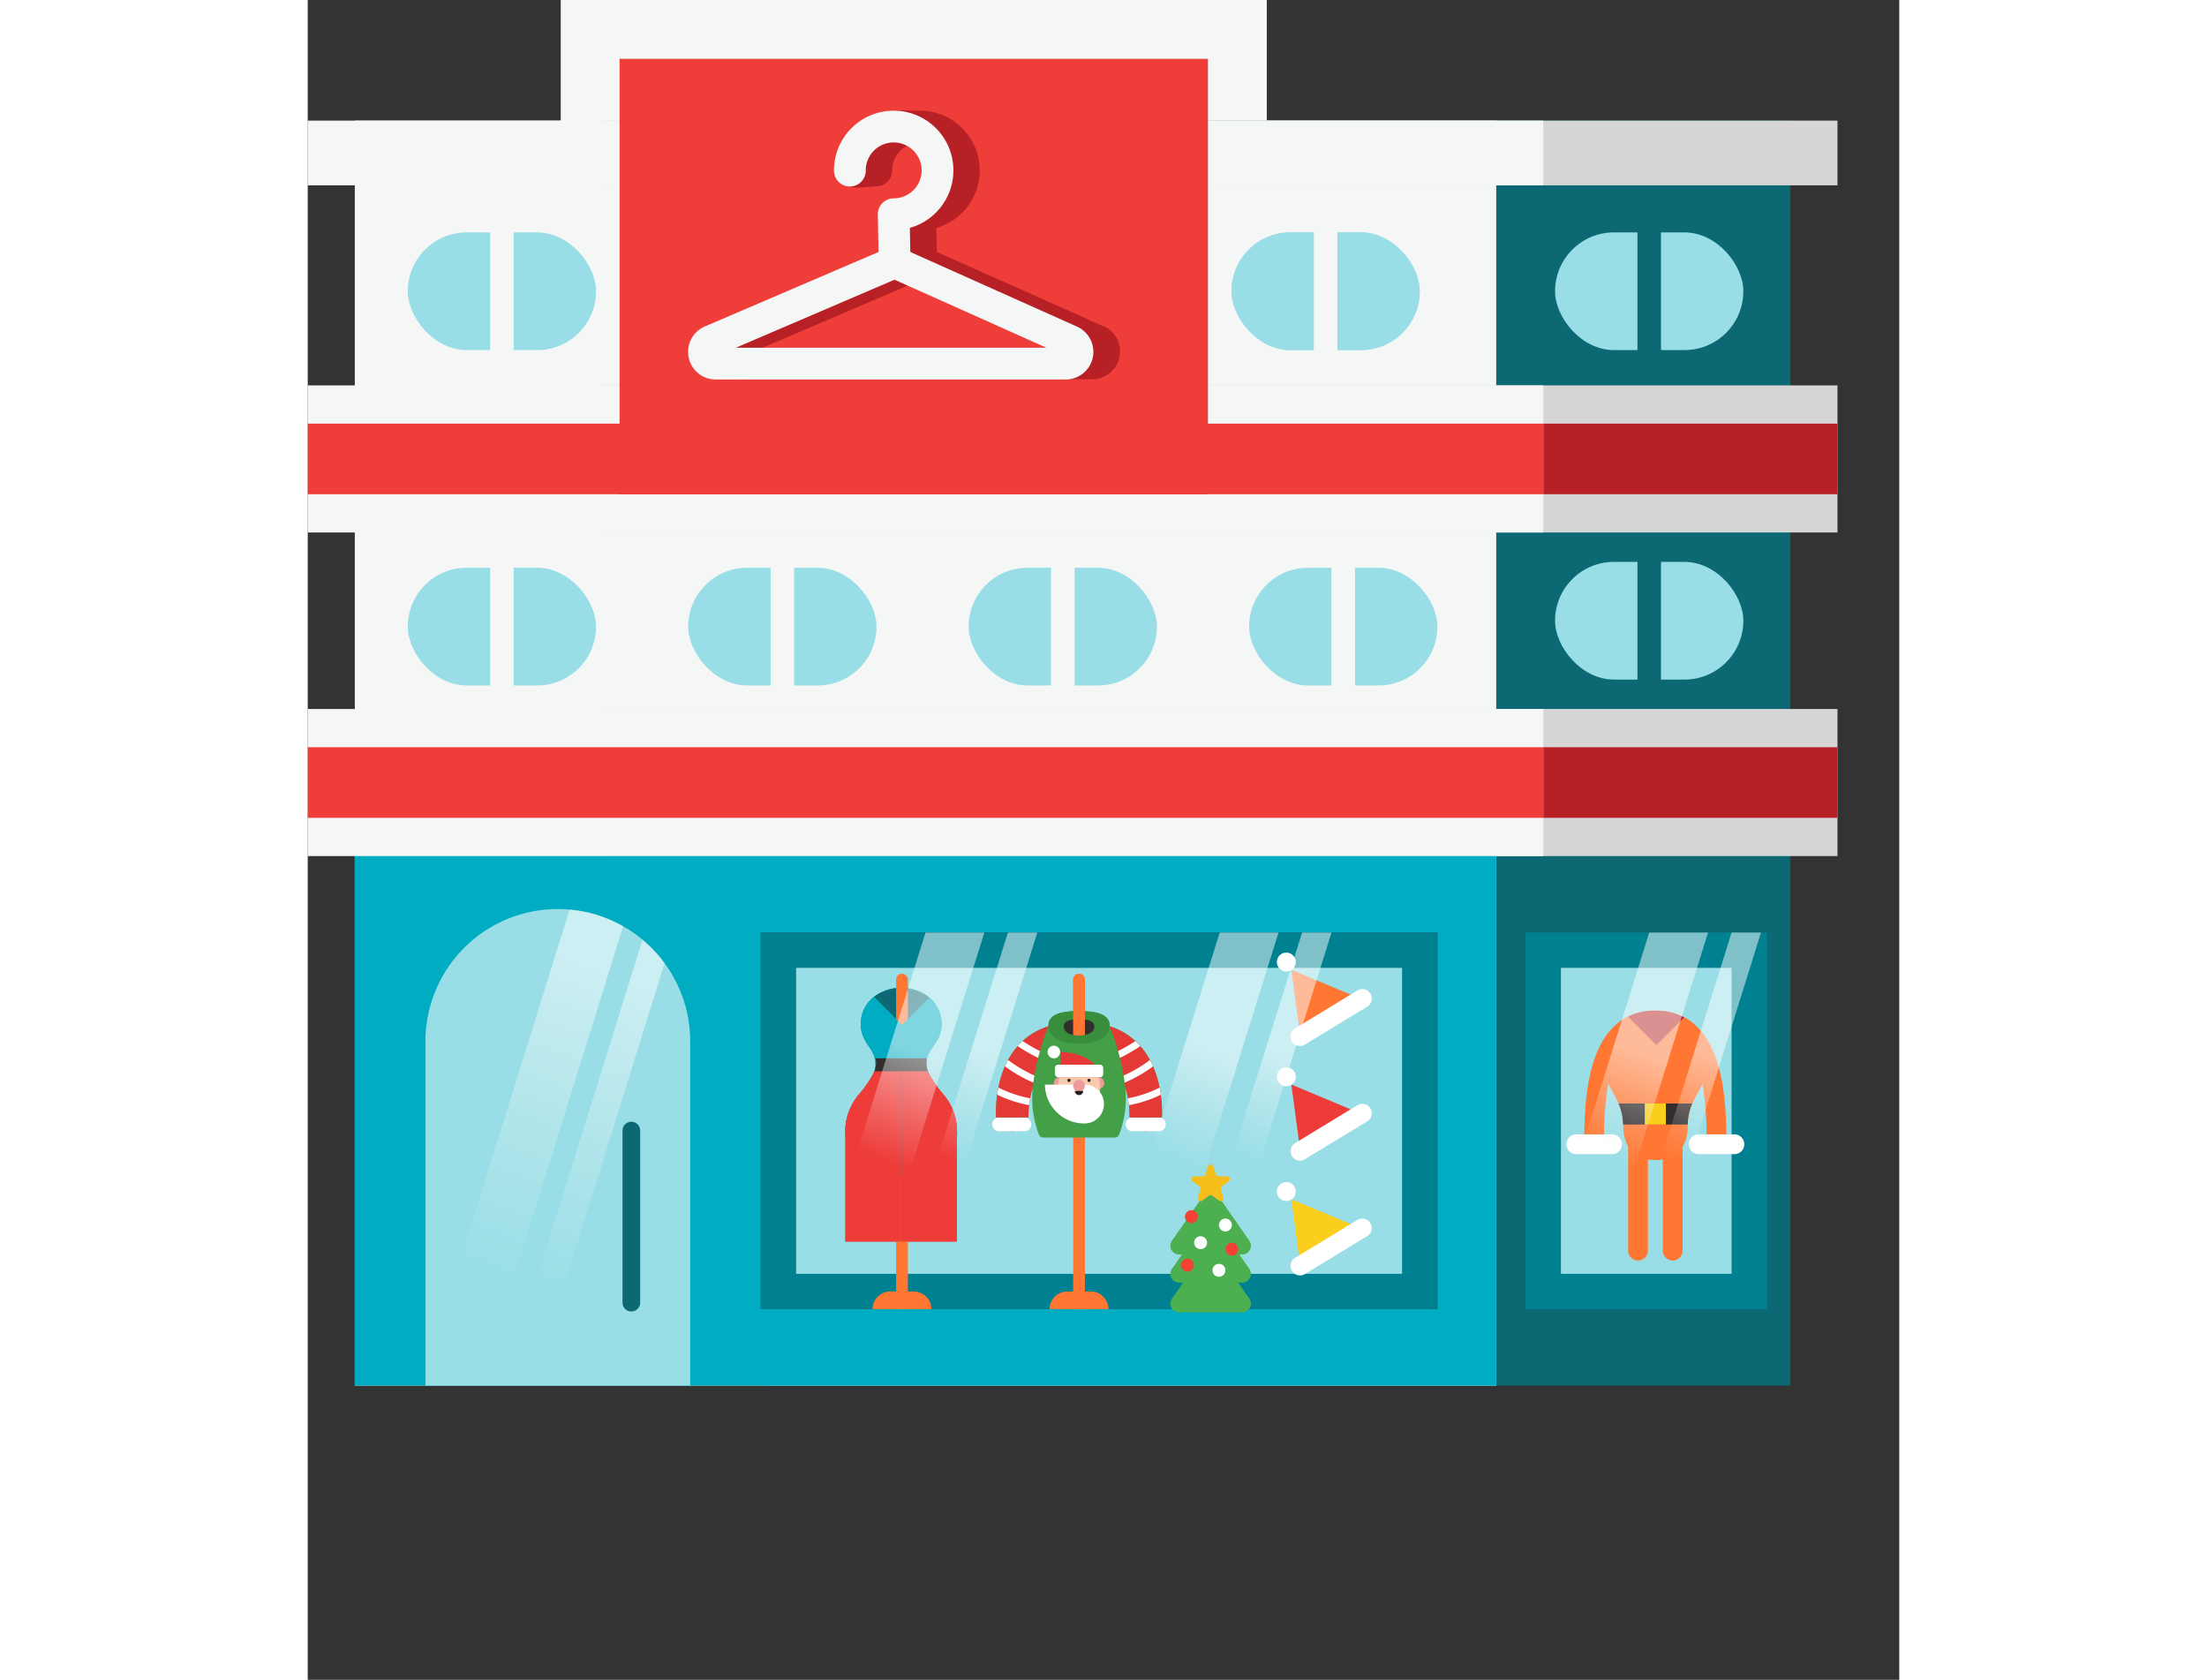<svg xmlns="http://www.w3.org/2000/svg" xmlns:xlink="http://www.w3.org/1999/xlink" viewBox="0 0 270.5 285.5" width="270" height="205.5"><rect x="0" y="0" width="270.5" height="285.5" fill="#333333" stroke="none"/><defs><style>.cls-1,.cls-15,.cls-21,.cls-24,.cls-41,.cls-7,.cls-8{fill:none;}.cls-2{fill:#f5f6f6;}.cls-3{fill:#0c6974;}.cls-4{fill:#d7d6d6;}.cls-5{fill:#b72025;}.cls-6{fill:#ef3d39;}.cls-7,.cls-8{stroke:#f5f6f6;stroke-width:5.4px;}.cls-15,.cls-21,.cls-24,.cls-7{stroke-miterlimit:10;}.cls-15,.cls-21,.cls-41,.cls-8{stroke-linecap:round;}.cls-41,.cls-8{stroke-linejoin:round;}.cls-9{fill:#00acc1;}.cls-10{fill:#3e3b4c;}.cls-11{fill:#008191;}.cls-12{fill:#99dee6;}.cls-13{fill:#332e2e;}.cls-14{fill:#ee3c39;}.cls-15{stroke:#f73;stroke-width:3.36px;}.cls-16{fill:#fff;}.cls-17{fill:#32a558;}.cls-18{fill:#f73;}.cls-19{fill:#f9ce1d;}.cls-20{fill:#e53935;}.cls-21{stroke:#e53935;stroke-width:2.36px;}.cls-22{fill:#43a047;}.cls-23{clip-path:url(#clip-path);}.cls-24{stroke:#fff;stroke-width:1.18px;}.cls-25{clip-path:url(#clip-path-2);}.cls-26{fill:#ef9a9b;}.cls-27{fill:#f7caad;}.cls-28{fill:#212121;}.cls-29{fill:#388e3c;}.cls-30{fill:#4caf50;}.cls-31{fill:#f5be1a;}.cls-32{fill:#f44336;}.cls-33{fill:url(#linear-gradient);}.cls-34{fill:url(#linear-gradient-2);}.cls-35{fill:url(#linear-gradient-3);}.cls-36{fill:url(#linear-gradient-4);}.cls-37{fill:url(#linear-gradient-5);}.cls-38{fill:url(#linear-gradient-6);}.cls-39{fill:url(#linear-gradient-7);}.cls-40{fill:url(#linear-gradient-8);}.cls-41{stroke:#0c6974;stroke-width:3px;}</style><clipPath id="clip-path"><path class="cls-1" d="M136.29,174.42c9.85,3.21,8.88,15.48,8.88,15.5h-5.49a16.91,16.91,0,0,0-.71-5.07A40.37,40.37,0,0,0,136.29,174.42Z"/></clipPath><clipPath id="clip-path-2"><path class="cls-1" d="M125.89,174.42C116,177.63,117,189.9,117,189.92h5.49a16.63,16.63,0,0,1,.72-5.07A40.1,40.1,0,0,1,125.89,174.42Z"/></clipPath><linearGradient id="linear-gradient" x1="104.47" y1="179.26" x2="97.39" y2="197.05" gradientUnits="userSpaceOnUse"><stop offset="0" stop-color="#fff" stop-opacity="0.5"/><stop offset="1" stop-color="#f6f6f6" stop-opacity="0"/></linearGradient><linearGradient id="linear-gradient-2" x1="115.86" y1="179.55" x2="108.96" y2="196.88" xlink:href="#linear-gradient"/><linearGradient id="linear-gradient-3" x1="154.47" y1="179.26" x2="147.39" y2="197.05" xlink:href="#linear-gradient"/><linearGradient id="linear-gradient-4" x1="165.86" y1="179.55" x2="158.96" y2="196.88" xlink:href="#linear-gradient"/><linearGradient id="linear-gradient-5" x1="227.47" y1="179.26" x2="220.39" y2="197.05" xlink:href="#linear-gradient"/><linearGradient id="linear-gradient-6" x1="238.86" y1="179.55" x2="231.96" y2="196.88" xlink:href="#linear-gradient"/><linearGradient id="linear-gradient-7" x1="47.59" y1="164.73" x2="28.39" y2="216.32" xlink:href="#linear-gradient"/><linearGradient id="linear-gradient-8" x1="57.83" y1="168.54" x2="38.63" y2="220.13" xlink:href="#linear-gradient"/></defs><title>building-elf-maker</title><g id="Layer_2" data-name="Layer 2"><g id="Layer_1-2" data-name="Layer 1"><rect class="cls-2" x="56" y="-13" width="94" height="120" transform="translate(150 -56) rotate(90)"/><rect class="cls-3" x="78" y="20.5" width="174" height="215"/><rect class="cls-2" x="8" y="20.5" width="194" height="215"/><rect class="cls-4" x="50" y="65.5" width="210" height="25"/><rect class="cls-5" x="50" y="72" width="210" height="12"/><rect class="cls-2" y="65.5" width="210" height="25"/><rect class="cls-4" x="50" y="20.5" width="210" height="11"/><rect class="cls-2" y="20.5" width="210" height="11"/><rect class="cls-6" y="72" width="210" height="12"/><rect class="cls-6" x="66" y="-3" width="74" height="100" transform="translate(150 -56) rotate(90)"/><rect class="cls-4" x="50" y="120.5" width="210" height="25"/><rect class="cls-5" x="50" y="127" width="210" height="12"/><rect class="cls-2" y="120.5" width="210" height="25"/><rect class="cls-6" y="127" width="210" height="12"/><path class="cls-5" d="M135.3,55.48,106.91,42.82l-.07-4.08a10.16,10.16,0,0,0-2.75-19.93c-.53,0-4.72-.08-5.22,0C94,19.56,93.94,23.89,93.94,29c0,.75-2.29,2.18-1.8,2.67s3.75,0,4.5,0a2.7,2.7,0,0,0,2.7-2.7,4.75,4.75,0,1,1,4.75,4.75,2.7,2.7,0,0,0-2.7,2.76l.12,6.35L72.06,55.46l-.07,0a4.73,4.73,0,0,0,2,9h59.37a4.73,4.73,0,0,0,2-9Zm-58,3.62,27-11.56L130.16,59.1Z"/><path class="cls-7" d="M68.62,57.94a2,2,0,0,0,.85,3.86h59.37A2,2,0,0,0,129.7,58L99.75,44.59Z"/><path class="cls-8" d="M99.75,44.59l-.16-8.18A7.45,7.45,0,1,0,92.14,29"/><rect class="cls-9" x="8" y="145.5" width="194" height="90"/><rect class="cls-10" x="77" y="158.5" width="115" height="64"/><rect class="cls-11" x="77" y="158.5" width="115" height="64"/><rect class="cls-12" x="108.5" y="139" width="52" height="103" transform="translate(325 56) rotate(90)"/><rect class="cls-11" x="207" y="158.5" width="41" height="64"/><rect class="cls-12" x="201.5" y="176" width="52" height="29" transform="translate(418 -37) rotate(90)"/><rect class="cls-12" x="157" y="39.5" width="32" height="20" rx="10"/><rect class="cls-12" x="157" y="39.5" width="32" height="20" rx="10"/><rect class="cls-12" x="17" y="39.5" width="32" height="20" rx="10"/><rect class="cls-2" x="171" y="38.5" width="4" height="23"/><rect class="cls-12" x="212" y="39.5" width="32" height="20" rx="10"/><rect class="cls-3" x="226" y="38.5" width="4" height="23"/><rect class="cls-12" x="212" y="95.5" width="32" height="20" rx="10"/><rect class="cls-3" x="226" y="94.5" width="4" height="23"/><rect class="cls-2" x="31" y="38.5" width="4" height="23"/><rect class="cls-12" x="17" y="96.5" width="32" height="20" rx="10"/><rect class="cls-2" x="31" y="95.5" width="4" height="23"/><rect class="cls-12" x="64.67" y="96.5" width="32" height="20" rx="10"/><rect class="cls-2" x="78.67" y="95.5" width="4" height="23"/><rect class="cls-12" x="112.33" y="96.5" width="32" height="20" rx="10"/><rect class="cls-2" x="126.33" y="95.5" width="4" height="23"/><rect class="cls-12" x="160" y="96.5" width="32" height="20" rx="10"/><rect class="cls-2" x="174" y="95.5" width="4" height="23"/><line class="cls-1" x1="120.5" y1="153" x2="270.5" y2="153"/><path class="cls-9" d="M110.36,192.28c0,.23,0,.46,0,.68-.32,4.5-3.85,7-9.48,7s-9.16-2.46-9.48-7c0-.22,0-.45,0-.68s0-.42,0-.61v0c.26-3.55,2.67-5.86,4.13-8a8.81,8.81,0,0,0,.79-1.42c0-.05,0-.08,0-.12h0c0-.08.05-.16.07-.24a2.42,2.42,0,0,0,.1-.36c0-.07,0-.14,0-.21l0-.2c0-.11,0-.22,0-.32a3.56,3.56,0,0,0-.11-.89C96,177.93,94,177,94,174a5.83,5.83,0,0,1,2.24-4.58,7.73,7.73,0,0,1,9.43.13,5.87,5.87,0,0,1,2.07,4.45c0,2.94-2,3.91-2.49,5.85a3.15,3.15,0,0,0-.11.89c0,.1,0,.21,0,.32s0,.2,0,.3l0,.23a2.17,2.17,0,0,0,.07.24c0,.08,0,.16.07.24l0,0s0,0,0,.09l0,.08c0,.08.07.15.1.22a10.07,10.07,0,0,0,.65,1.12c1.45,2.16,3.86,4.47,4.12,8v0A6,6,0,0,1,110.36,192.28Z"/><path class="cls-13" d="M96.49,179.87a3.56,3.56,0,0,1,.11.89,5.2,5.2,0,0,1-1.1,2.87h10.72a5.28,5.28,0,0,1-1.1-2.87,3.56,3.56,0,0,1,.11-.89Z"/><path class="cls-14" d="M93.64,186.07a9.69,9.69,0,0,0-2.25,5.58V211h9.47V182.08H96.34A18.56,18.56,0,0,1,93.64,186.07Z"/><path class="cls-14" d="M108.08,186.07a18.65,18.65,0,0,1-2.69-4h-4.53V211h9.48v-19.3A9.67,9.67,0,0,0,108.08,186.07Z"/><path class="cls-9" d="M110.36,192.28c0,.23,0,.46,0,.68-.32,4.5-3.85,7-9.48,7s-9.16-2.46-9.48-7c0-.22,0-.45,0-.68s0-.42,0-.61v0c.26-3.55,2.67-5.86,4.13-8a8.81,8.81,0,0,0,.79-1.42c0-.05,0-.08,0-.12h0c0-.08.05-.16.07-.24a2.42,2.42,0,0,0,.1-.36c0-.07,0-.14,0-.21l0-.2c0-.11,0-.22,0-.32a3.56,3.56,0,0,0-.11-.89C96,177.93,94,177,94,174a5.83,5.83,0,0,1,2.24-4.58,7.73,7.73,0,0,1,9.43.13,5.87,5.87,0,0,1,2.07,4.45c0,2.94-2,3.91-2.49,5.85a3.15,3.15,0,0,0-.11.89c0,.1,0,.21,0,.32s0,.2,0,.3l0,.23a2.17,2.17,0,0,0,.07.24c0,.08,0,.16.07.24l0,0s0,0,0,.09l0,.08c0,.08.07.15.1.22a10.07,10.07,0,0,0,.65,1.12c1.45,2.16,3.86,4.47,4.12,8v0A6,6,0,0,1,110.36,192.28Z"/><path class="cls-13" d="M96.49,179.87a3.56,3.56,0,0,1,.11.89,5.2,5.2,0,0,1-1.1,2.87h10.72a5.28,5.28,0,0,1-1.1-2.87,3.56,3.56,0,0,1,.11-.89Z"/><path class="cls-14" d="M93.64,186.07a9.69,9.69,0,0,0-2.25,5.58V211h9.47V182.08H96.34A18.56,18.56,0,0,1,93.64,186.07Z"/><path class="cls-14" d="M108.08,186.07a18.65,18.65,0,0,1-2.69-4h-4.53V211h9.48v-19.3A9.67,9.67,0,0,0,108.08,186.07Z"/><path class="cls-3" d="M105.66,169.57,101,174.22l-4.78-4.78a7.73,7.73,0,0,1,9.43.13Z"/><path class="cls-15" d="M228.86,173.44c-10.17,0-10.22,14.84-10.22,21"/><path class="cls-16" d="M221.68,192.8h-6.07a1.68,1.68,0,1,0,0,3.36h6.07a1.68,1.68,0,1,0,0-3.36Z"/><path class="cls-15" d="M229.23,173.44c10.16,0,10.21,14.84,10.21,21"/><path class="cls-16" d="M242.48,192.8h-6.07a1.68,1.68,0,0,0,0,3.36h6.07a1.68,1.68,0,1,0,0-3.36Z"/><path class="cls-15" d="M232,193.4v19.16"/><path class="cls-15" d="M226.1,193.4v19.16"/><polygon class="cls-17" points="226.1 193.4 231.98 193.4 229.04 173.44 226.1 193.4"/><path class="cls-18" d="M238,180.28c0,4.65-3.44,6.18-3.44,11s-3.19,5.89-5.49,5.89-5.48-1.09-5.48-5.89-3.44-6.35-3.44-11a8.05,8.05,0,0,1,4.26-7.49,10.05,10.05,0,0,1,4.66-1,9.85,9.85,0,0,1,4.89,1.16A8.06,8.06,0,0,1,238,180.28Z"/><path class="cls-13" d="M235.32,187.55H222.77a9.09,9.09,0,0,1,.78,3.58h11A9.09,9.09,0,0,1,235.32,187.55Z"/><rect class="cls-19" x="227.25" y="187.55" width="3.58" height="3.58"/><path class="cls-5" d="M233.93,172.92l-4.71,4.7-4.84-4.83a10.05,10.05,0,0,1,4.66-1A9.85,9.85,0,0,1,233.93,172.92Z"/><path class="cls-18" d="M101,165.5h0a1,1,0,0,1,1,1v56a0,0,0,0,1,0,0h-2a0,0,0,0,1,0,0v-56A1,1,0,0,1,101,165.5Z"/><path class="cls-9" d="M110.36,192.28c0,.23,0,.46,0,.68-.32,4.5-3.85,7-9.48,7s-9.12-2.43-9.47-6.88a.22.22,0,0,1,0-.08c0-.22,0-.45,0-.68s0-.42,0-.61v0a.88.88,0,0,1,0-.17v0c.34-3.43,2.68-5.69,4.11-7.81.16-.24.31-.48.44-.71s.25-.48.35-.71c0-.05,0-.08,0-.12h0c0-.08.05-.15.07-.23a2.42,2.42,0,0,0,.1-.36,2.25,2.25,0,0,0,.06-.36s0,0,0,0,0-.22,0-.32a3.56,3.56,0,0,0-.11-.89C96,177.93,94,177,94,174a5.83,5.83,0,0,1,2.24-4.58l4.78,4.78,4.65-4.65a5.87,5.87,0,0,1,2.07,4.45c0,2.94-2,3.91-2.49,5.85a3.15,3.15,0,0,0-.11.89c0,.1,0,.21,0,.32s0,.2,0,.3a1.89,1.89,0,0,0,0,.23,2.17,2.17,0,0,0,.07.24c0,.05,0,.09,0,.14l0,.09a5,5,0,0,0,.21.48c.09.17.18.34.28.51s.22.37.35.56c1.45,2.16,3.86,4.47,4.12,8h0v0A6,6,0,0,1,110.36,192.28Z"/><path class="cls-13" d="M96.49,179.87a3.56,3.56,0,0,1,.11.89,5.2,5.2,0,0,1-1.1,2.87h10.72a5.28,5.28,0,0,1-1.1-2.87,3.56,3.56,0,0,1,.11-.89Z"/><path class="cls-14" d="M93.64,186.07a9.69,9.69,0,0,0-2.25,5.58V211h9.47V182.08H96.34A18.56,18.56,0,0,1,93.64,186.07Z"/><path class="cls-14" d="M108.08,186.07a18.65,18.65,0,0,1-2.69-4h-4.53V211h9.48v-19.3A9.67,9.67,0,0,0,108.08,186.07Z"/><path class="cls-18" d="M99,219.5h4a3,3,0,0,1,3,3v0a0,0,0,0,1,0,0H96a0,0,0,0,1,0,0v0A3,3,0,0,1,99,219.5Z"/><path class="cls-18" d="M131.09,165.5h0a1,1,0,0,1,1,1v56a0,0,0,0,1,0,0h-2a0,0,0,0,1,0,0v-56A1,1,0,0,1,131.09,165.5Z"/><polygon class="cls-20" points="128.44 191.95 133.74 191.95 131.09 175.8 128.44 191.95"/><path class="cls-21" d="M131.09,175.8c8,0,11.33,10.95,11.33,15.3"/><path class="cls-16" d="M144.55,189.92H140.3a1.18,1.18,0,1,0,0,2.35h4.25a1.18,1.18,0,1,0,0-2.35Z"/><path class="cls-21" d="M131.09,175.8c-8,0-11.33,10.95-11.33,15.3"/><path class="cls-16" d="M121.89,189.92h-4.26a1.18,1.18,0,1,0,0,2.35h4.26a1.18,1.18,0,0,0,0-2.35Z"/><path class="cls-22" d="M131.09,173.66c15.37,0,14.08,16.24,14.08,16.26h-5.49a16.91,16.91,0,0,0-.71-5.07,17.53,17.53,0,0,1-1.07,8,.77.77,0,0,1-.72.49H125a.78.78,0,0,1-.72-.49,17.45,17.45,0,0,1-1.06-8,16.63,16.63,0,0,0-.72,5.07H117S115.72,173.66,131.09,173.66Z"/><path class="cls-20" d="M136.29,174.42c9.85,3.21,8.88,15.48,8.88,15.5h-5.49a16.91,16.91,0,0,0-.71-5.07A40.37,40.37,0,0,0,136.29,174.42Z"/><g class="cls-23"><path class="cls-24" d="M135.38,180.31a28.45,28.45,0,0,0,8.28-4.87"/><path class="cls-24" d="M136.83,184.15a23.59,23.59,0,0,0,8.58-5.12"/><path class="cls-24" d="M137.54,187.51a20.33,20.33,0,0,0,9.52-3.31"/></g><path class="cls-20" d="M125.89,174.42C116,177.63,117,189.9,117,189.92h5.49a16.63,16.63,0,0,1,.72-5.07A40.1,40.1,0,0,1,125.89,174.42Z"/><g class="cls-25"><path class="cls-24" d="M126.8,180.31a28.45,28.45,0,0,1-8.28-4.87"/><path class="cls-24" d="M125.35,184.15a23.67,23.67,0,0,1-8.58-5.12"/><path class="cls-24" d="M124.64,187.51a20.33,20.33,0,0,1-9.52-3.31"/></g><path class="cls-26" d="M128.82,184.07a1,1,0,1,1-1-1A1,1,0,0,1,128.82,184.07Z"/><path class="cls-26" d="M135.37,184.07a1,1,0,1,1-1-1A1,1,0,0,1,135.37,184.07Z"/><path class="cls-16" d="M127.88,178.8a1.07,1.07,0,1,1-1.07-1.07A1.06,1.06,0,0,1,127.88,178.8Z"/><path class="cls-27" d="M131.09,181a3.56,3.56,0,0,0-3.57,3.56v3.57h7.14v-3.57A3.56,3.56,0,0,0,131.09,181Z"/><path class="cls-16" d="M132.07,184.34h-6.78a6.68,6.68,0,0,0,6.74,6.6h0a3.3,3.3,0,1,0,0-6.6Z"/><path class="cls-26" d="M132.07,184.34a1,1,0,1,1-1-.81A.91.91,0,0,1,132.07,184.34Z"/><path class="cls-28" d="M131.8,185.41a.71.71,0,0,1-1.42,0Z"/><path class="cls-20" d="M127.92,178.8h0v4.29h6.78C134.66,180.72,131.64,178.8,127.92,178.8Z"/><rect class="cls-16" x="126.99" y="180.95" width="8.21" height="2.14" rx="0.54"/><path class="cls-28" d="M129.66,183.62a.27.27,0,1,1-.26-.27A.27.27,0,0,1,129.66,183.62Z"/><path class="cls-28" d="M132.52,183.62a.27.27,0,1,0,.27-.27A.27.27,0,0,0,132.52,183.62Z"/><path class="cls-29" d="M131.09,177.41c2.54,0,5.2-.93,5.2-3.11s-2.87-2.46-5.2-2.46-5.2.28-5.2,2.46S128.55,177.41,131.09,177.41Z"/><path class="cls-13" d="M131.09,176c1.27,0,2.6-.47,2.6-1.56s-1.44-1.22-2.6-1.22-2.6.13-2.6,1.22S129.82,176,131.09,176Z"/><path class="cls-18" d="M129.09,219.5h4a3,3,0,0,1,3,3v0a0,0,0,0,1,0,0h-10a0,0,0,0,1,0,0v0a3,3,0,0,1,3-3Z"/><path class="cls-29" d="M136.29,174.3c0,1.89-2,2.84-4.2,3.06-.33,0-.67,0-1,0s-.67,0-1,0c-2.19-.22-4.2-1.17-4.2-3.06s2.13-2.34,4.2-2.44l1,0,1,0C134.16,172,136.29,172.42,136.29,174.3Z"/><path class="cls-13" d="M133.69,174.46c0,.8-.71,1.26-1.6,1.45a4.6,4.6,0,0,1-2,0c-.89-.19-1.6-.65-1.6-1.45s.75-1.07,1.6-1.16a8.36,8.36,0,0,1,2,0C132.94,173.39,133.69,173.67,133.69,174.46Z"/><path class="cls-18" d="M132.09,166.5v9.41a4.6,4.6,0,0,1-2,0V166.5a1,1,0,0,1,2,0Z"/><path class="cls-30" d="M158.81,223.06H148.12a1.5,1.5,0,0,1-1.23-2.35l5.35-7.68a1.5,1.5,0,0,1,2.45,0l5.34,7.68A1.49,1.49,0,0,1,158.81,223.06Z"/><path class="cls-30" d="M158.81,218H148.12a1.49,1.49,0,0,1-1.23-2.35l5.35-7.67a1.49,1.49,0,0,1,2.45,0l5.34,7.67A1.49,1.49,0,0,1,158.81,218Z"/><path class="cls-30" d="M158.81,213.21H148.12a1.49,1.49,0,0,1-1.23-2.35l5.35-7.67a1.49,1.49,0,0,1,2.45,0l5.34,7.67A1.49,1.49,0,0,1,158.81,213.21Z"/><path class="cls-31" d="M153.91,198.22l.45,1.4a.46.46,0,0,0,.44.32h1.47a.46.46,0,0,1,.27.84l-1.18.87a.46.46,0,0,0-.17.52l.45,1.39a.47.47,0,0,1-.72.52l-1.18-.86a.47.47,0,0,0-.55,0l-1.19.86a.47.47,0,0,1-.72-.52l.46-1.39a.47.47,0,0,0-.17-.52l-1.19-.87a.47.47,0,0,1,.28-.84h1.46a.48.48,0,0,0,.45-.32l.45-1.4A.47.47,0,0,1,153.91,198.22Z"/><circle class="cls-32" cx="150.19" cy="206.78" r="1.1"/><circle class="cls-16" cx="151.75" cy="211.21" r="1.1"/><circle class="cls-16" cx="154.87" cy="215.9" r="1.1"/><circle class="cls-16" cx="155.97" cy="208.2" r="1.1"/><circle class="cls-32" cx="149.52" cy="215.02" r="1.1"/><circle class="cls-32" cx="157.07" cy="212.31" r="1.1"/><polygon class="cls-18" points="168.67 175.97 167.18 164.82 179.03 169.79 168.67 175.97"/><path class="cls-16" d="M168.68,177.77a1.61,1.61,0,0,1-.84-3l10.61-6.46a1.61,1.61,0,0,1,1.67,2.75l-10.61,6.46A1.55,1.55,0,0,1,168.68,177.77Z"/><circle class="cls-16" cx="166.32" cy="163.51" r="1.61"/><polygon class="cls-14" points="168.67 195.47 167.18 184.32 179.03 189.29 168.67 195.47"/><path class="cls-16" d="M168.68,197.27a1.61,1.61,0,0,1-.84-3l10.61-6.46a1.61,1.61,0,0,1,1.67,2.75L169.51,197A1.55,1.55,0,0,1,168.68,197.27Z"/><circle class="cls-16" cx="166.32" cy="183.01" r="1.61"/><polygon class="cls-19" points="168.67 214.97 167.18 203.82 179.03 208.79 168.67 214.97"/><path class="cls-16" d="M168.68,216.77a1.61,1.61,0,0,1-.84-3l10.61-6.46a1.61,1.61,0,0,1,1.67,2.75l-10.61,6.46A1.55,1.55,0,0,1,168.68,216.77Z"/><circle class="cls-16" cx="166.32" cy="202.51" r="1.61"/><polygon class="cls-33" points="95 222.5 115 158.5 105 158.5 85 222.5 95 222.5"/><polygon class="cls-34" points="104 222.5 124 158.5 119 158.5 99 222.5 104 222.5"/><polygon class="cls-35" points="145 222.5 165 158.5 155 158.5 135 222.5 145 222.5"/><polygon class="cls-36" points="154 222.5 174 158.5 169 158.5 149 222.5 154 222.5"/><polygon class="cls-37" points="218 222.5 238 158.5 228 158.5 208 222.5 218 222.5"/><polygon class="cls-38" points="227 222.5 247 158.5 242 158.5 222 222.5 227 222.5"/><path class="cls-12" d="M65,177v58.5H20V177a22.5,22.5,0,0,1,22.5-22.5,18.86,18.86,0,0,1,2,.1,22.07,22.07,0,0,1,9.11,2.84,21.37,21.37,0,0,1,3.29,2.27c.53.44,1,.9,1.51,1.38a21.51,21.51,0,0,1,2.24,2.62A22.31,22.31,0,0,1,65,177Z"/><path class="cls-39" d="M53.61,157.44,35,217.14H25L44.5,154.6A22.07,22.07,0,0,1,53.61,157.44Z"/><path class="cls-40" d="M60.65,163.71,44,217.14H39L56.9,159.71c.53.44,1,.9,1.51,1.38A21.51,21.51,0,0,1,60.65,163.71Z"/><polyline class="cls-41" points="55 192.15 55 206.78 55 221.4"/></g></g></svg>